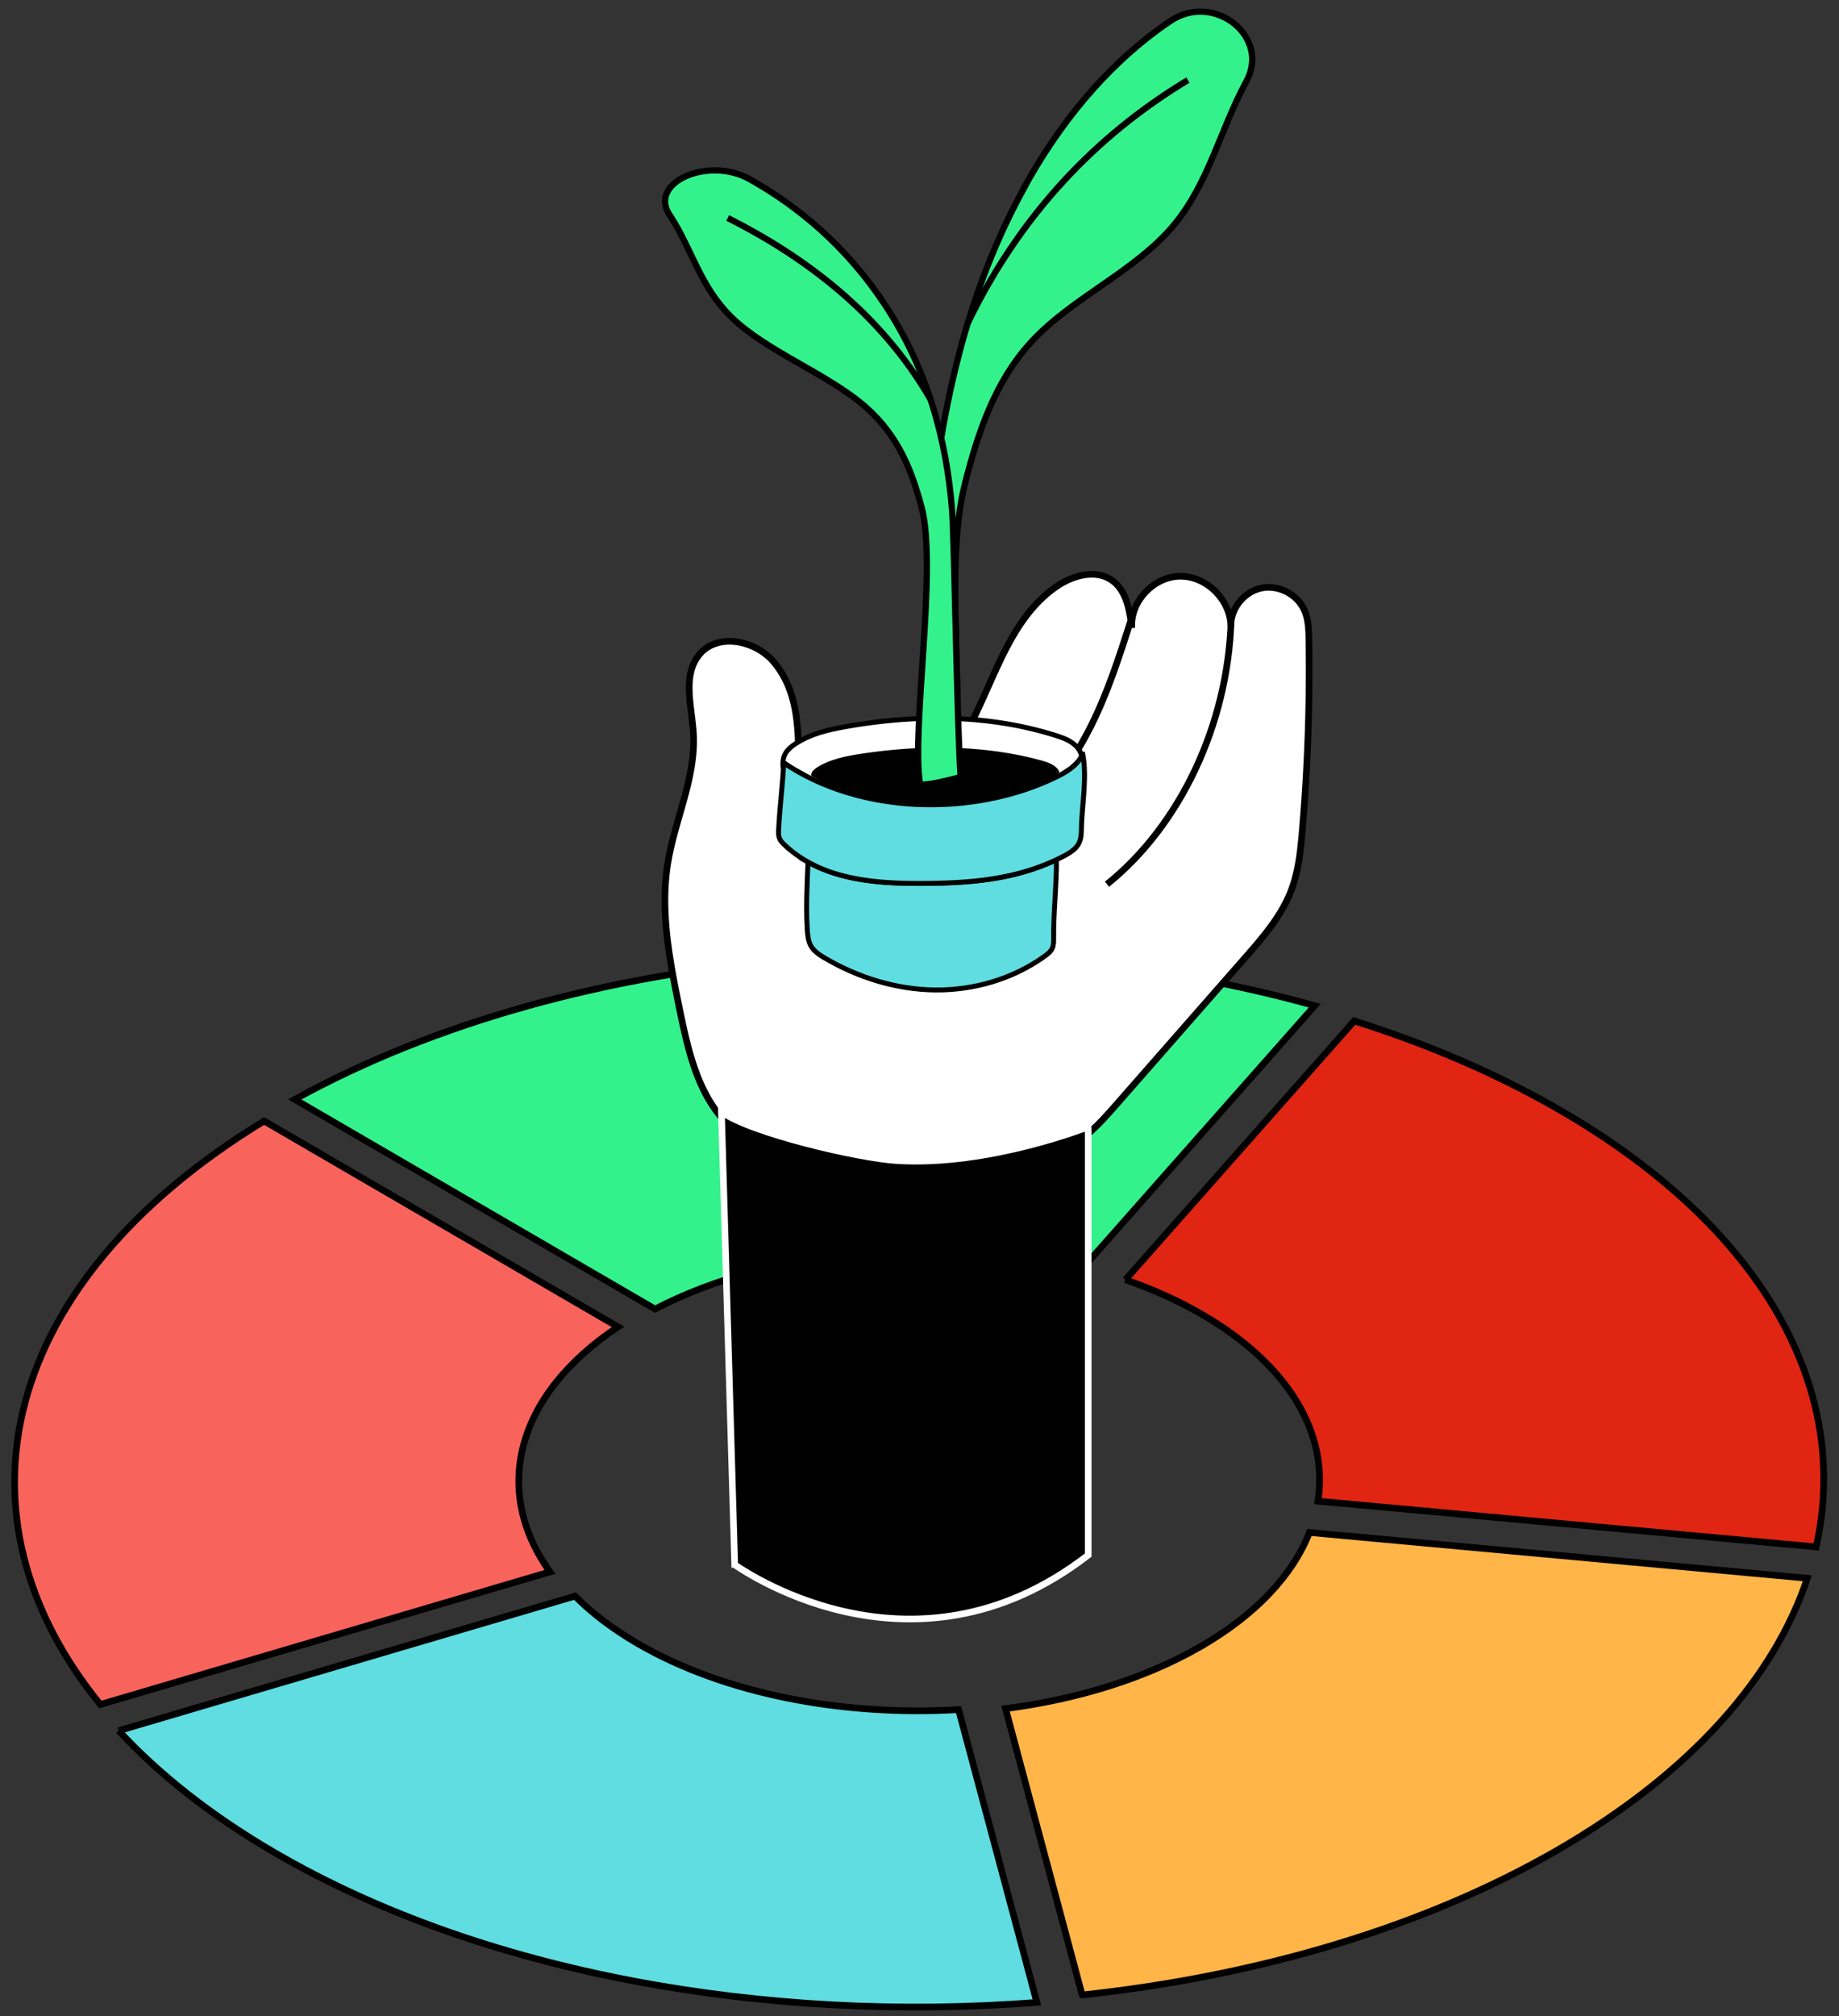 <svg xmlns="http://www.w3.org/2000/svg" xmlns:xlink="http://www.w3.org/1999/xlink" width="156" height="171"><rect width="100%" height="100%" fill="#333333" stroke="none"/><g transform="scale(.987 .988)"><svg xmlns="http://www.w3.org/2000/svg" width="158" height="173" fill="none"><path fill="#33F28B" stroke="#000" stroke-miterlimit="10" stroke-width=".571" d="M25.33 94.372c24.12-13.284 59.213-15.965 87.668-8.046L92.92 109.009c-11.965-3.071-26.381-1.956-36.624 3.359L25.33 94.372z"/><path fill="#E12513" stroke="#000" stroke-width=".573" d="M96.727 109.852l19.666-22.217c6.406 2.022 12.416 4.6 17.821 7.74 17.651 10.257 24.867 24.173 21.874 37.412l-42.816-3.931c.899-5.777-2.454-11.663-9.91-15.998l-.144.248.144-.248c-2.04-1.185-4.272-2.186-6.635-3.006z"/><path fill="#F8645B" stroke="#000" stroke-width=".573" d="M2.161 120.376c2.33-8.754 9.16-17.228 20.538-24.149L53.113 113.9c-4.413 2.933-7.133 6.454-8.114 10.128-.98 3.671-.214 7.458 2.269 10.901L8.623 146.313c-6.648-8.15-8.786-17.206-6.462-25.937z"/><path fill="#FFB548" stroke="#000" stroke-width=".573" d="M93.006 171.249l-6.583-24.581c6.132-.797 11.982-2.57 16.785-5.343 4.8-2.772 7.918-6.175 9.334-9.778l42.791 3.929c-2.841 8.519-9.98 16.696-21.471 23.332-11.584 6.687-25.897 10.835-40.856 12.441z"/><path fill="#5FDDE0" stroke="#000" stroke-miterlimit="10" stroke-width=".573" d="M10.197 148.563l39.22-11.553c1.446 1.45 3.231 2.816 5.37 4.059 7.527 4.377 17.732 6.268 27.597 5.683l6.731 25.134c-23.28 1.798-47.655-2.481-65.477-12.838-5.476-3.181-9.946-6.719-13.44-10.485z"/><path fill="#fff" stroke="#000" stroke-miterlimit="10" stroke-width=".571" d="M66.544 56.873c-1.554-1.89-4.798-2.587-6.397-.736-1.531 1.77-.703 4.443-.554 6.78.24 3.815-1.6 7.436-2.205 11.212-.668 4.187.188 8.448 1.04 12.6.76 3.684 1.667 7.637 4.489 10.121 1.257 1.109 2.799 1.823 4.318 2.53 2.885 1.337 5.838 2.691 8.996 3.028 4.17.446 8.305-.914 12.223-2.393 1.451-.549 2.914-1.12 4.187-2.01 1.291-.903 2.342-2.097 3.382-3.28l10.961-12.485c1.559-1.777 3.152-3.605 3.992-5.81.617-1.622.8-3.37.948-5.1a161.51 161.51 0 00.571-16.387c-.011-.88-.04-1.794-.405-2.593-.617-1.36-2.245-2.182-3.707-1.862-1.462.32-2.605 1.736-2.599 3.233-.051-2.262-2.125-4.296-4.387-4.256-2.262.04-4.278 2.188-4.124 4.444-.177-1.525-.462-3.233-1.724-4.107-1.406-.97-3.376-.405-4.776.566-4.398 3.05-5.5 8.967-8.305 13.52a19.53 19.53 0 01-9.818 8.025c-.788.29-1.68.52-2.44.165-1.004-.474-1.313-1.736-1.433-2.838-.445-4.09.629-8.888-2.233-12.367z"/><path stroke="#000" stroke-miterlimit="10" stroke-width=".571" d="M97.182 53.298c-.983 3.056-1.97 6.129-3.404 8.996-1.44 2.873-3.353 5.558-5.918 7.488M105.807 53.298c-.292 8.916-4.37 17.558-10.664 22.602"/><path fill="#000" stroke="#fff" stroke-miterlimit="10" stroke-width=".571" d="M62.003 95.428c2.507 1.845 11.835 3.998 15.073 4.198 8.026.491 16.45-2.93 16.45-2.879v36.743c-15.312 11.838-30.324.828-30.38.828l-1.143-38.884v-.006z"/><path fill="#fff" stroke="#000" stroke-miterlimit="10" stroke-width=".424" d="M90.731 66.725c.874-.421 1.776-.954 2.238-1.814a1.84 1.84 0 00-.407-.787c-.468-.523-1.146-.773-1.803-.982-5.79-1.835-12.009-1.827-17.978-.784-1.568.275-3.167.637-4.495 1.545-.307.21-.604.455-.788.787-.215.385-.247.83-.17 1.271.01-.16.02-.32.027-.48 6.588 4.446 16.24 4.673 23.375 1.242l.001.002z"/><path fill="#5FDDE0" stroke="#000" stroke-miterlimit="10" stroke-width=".424" d="M69.448 73.999c-.083 1.908-.182 3.781-.069 5.729.03.505.07 1.03.315 1.467.262.465.724.767 1.177 1.033 2.89 1.702 6.18 2.716 9.506 2.75 3.326.032 6.681-.94 9.412-2.9.254-.183.51-.384.645-.671.126-.271.126-.585.123-.887-.027-2.12.253-4.5.241-6.725-3.635 1.716-7.448 2.016-11.49 2.037-3.4.019-6.967-.217-9.861-1.833h.001z"/><path fill="#000" stroke="#fff" stroke-miterlimit="10" stroke-width=".424" d="M89.379 67.598c.743-.3 1.51-.682 1.901-1.3a1.253 1.253 0 00-.345-.563c-.397-.374-.974-.553-1.532-.703-4.922-1.314-10.209-1.31-15.281-.56-1.332.196-2.692.455-3.822 1.106-.26.151-.513.327-.67.564-.182.276-.127.68-.12.567 5.6 3.184 13.804 3.346 19.868.89z"/><path fill="#5FDDE0" stroke="#000" stroke-miterlimit="10" stroke-width=".424" d="M93.055 64.738a2.513 2.513 0 01-.085.171c-.462.86-1.364 1.393-2.237 1.814-7.135 3.432-16.787 3.205-23.375-1.242l-.027.48c-.104 1.738-.333 3.536-.41 5.262-.011.248-.02.505.07.735.087.22.258.393.428.555a10.025 10.025 0 002.03 1.486c2.893 1.615 6.46 1.852 9.861 1.833 4.043-.022 7.856-.321 11.49-2.037.187-.088.373-.18.559-.275.548-.282 1.126-.615 1.39-1.185.168-.362.186-.776.194-1.176.04-2.039.5-4.42.114-6.421h-.002z"/><path fill="#33F28B" stroke="#000" stroke-miterlimit="10" stroke-width=".538" d="M88.017 16.107c2.939-5.323 6.855-10.264 11.99-13.903.182-.13.365-.26.553-.383 3.769-2.555 8.662 1.325 6.554 5.176-.023.048-.047.089-.07.136-2.162 3.998-3.174 8.574-6.107 12.125-3.356 4.063-8.798 6.254-12.366 10.158-3.08 3.374-4.523 7.75-5.624 12.048-1.902 7.414.17 19.391-1.101 26.01-4.187.242-1.95-9.622-1.89-12.172.106-4.587-.207-9.21.365-13.767 1.095-8.78 3.344-17.525 7.708-25.422l-.012-.006z"/><path stroke="#000" stroke-miterlimit="10" stroke-width=".538" d="M83.135 27.814c5.053-10.464 12.214-16.877 18.962-20.94"/><path fill="#33F28B" stroke="#000" stroke-miterlimit="10" stroke-width=".538" d="M75.933 25.982c-2.555-3.827-6.112-7.466-10.97-10.299-.171-.1-.348-.2-.524-.3-3.575-2.002-8.733.288-6.896 3.056.024.03.041.065.065.094 1.873 2.874 2.556 6.054 5.235 8.674 3.062 2.998 8.332 4.876 11.612 7.78 2.833 2.508 3.963 5.588 4.758 8.59 1.373 5.177-.93 19.198-.13 23.785.984.041 3.481-.66 3.481-.66-.3-4.074-.547-20.468-.736-22.895-.477-6.047-2.096-12.154-5.895-17.83v.005z"/><path stroke="#000" stroke-miterlimit="10" stroke-width=".538" d="M79.973 34.286c-4.305-7.473-10.988-12.337-17.43-15.576"/></svg></g></svg>